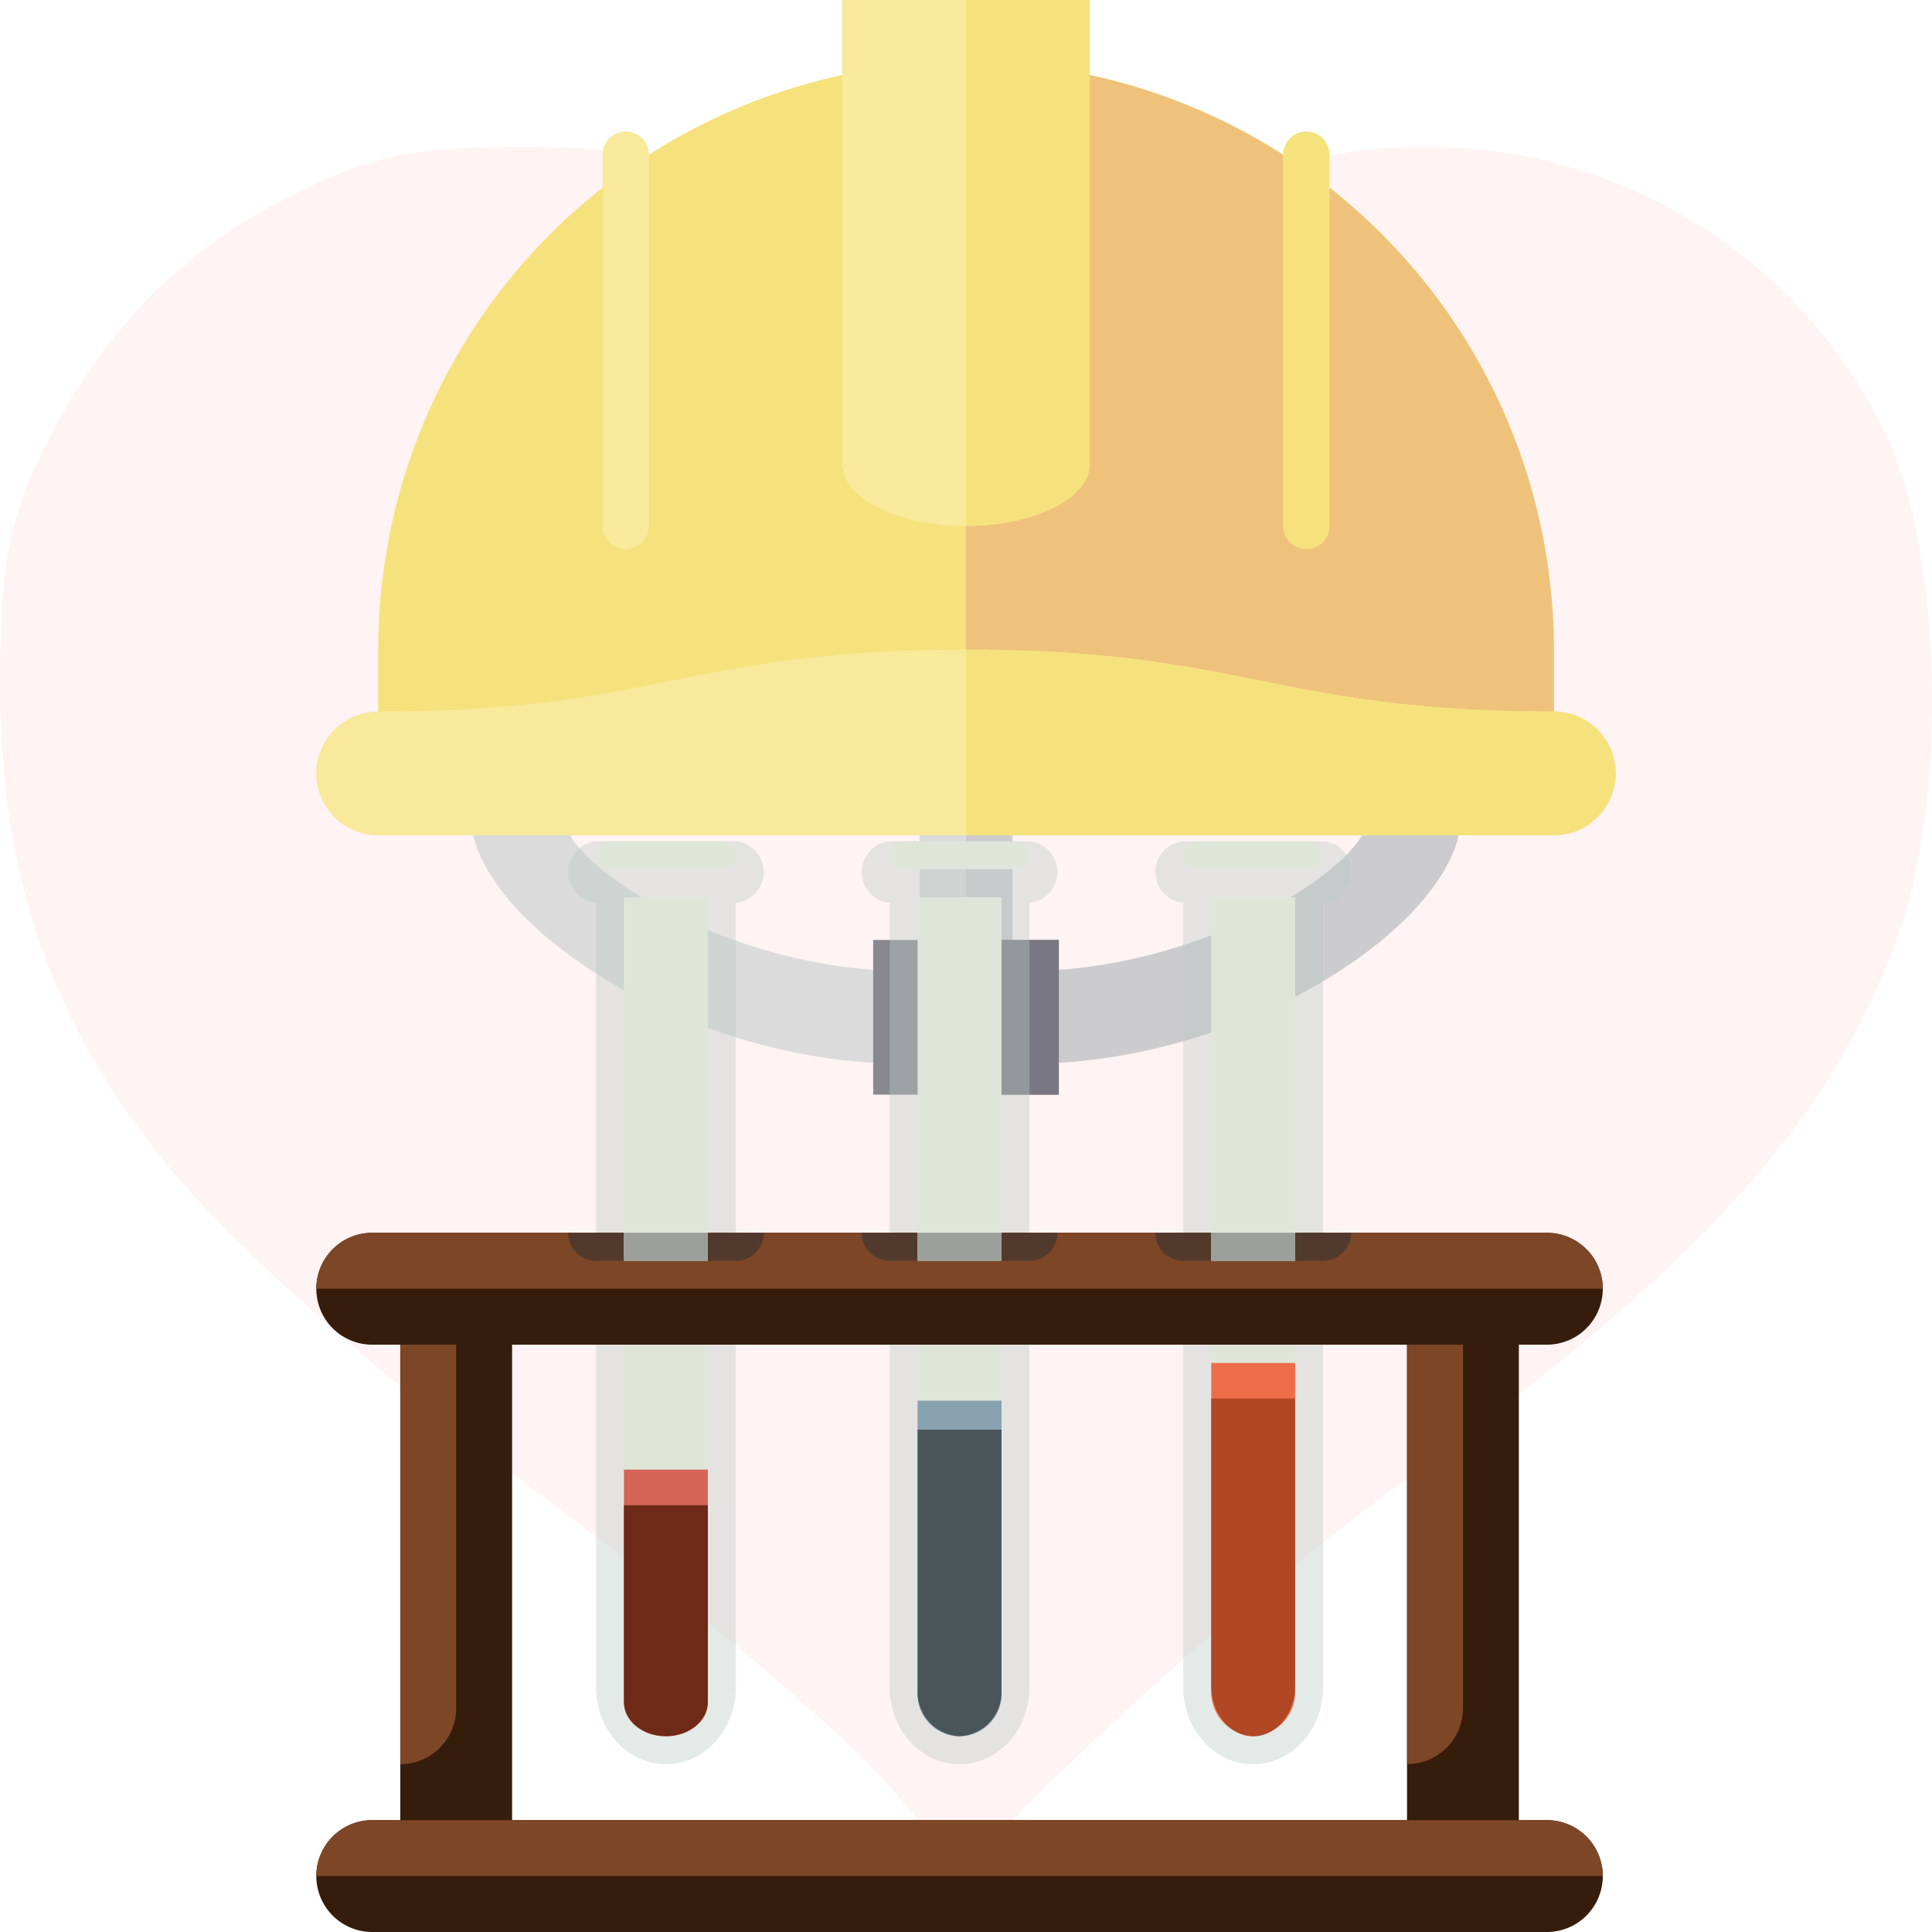 <svg id="Layer_1" data-name="Layer 1" xmlns="http://www.w3.org/2000/svg" viewBox="0 0 200 200"><defs><style>.cls-1{opacity:0.05;}.cls-2{fill:red;}.cls-3{fill:#dbdbdb;}.cls-4{fill:#ccccce;}.cls-5{fill:#88888f;}.cls-6{fill:#797781;}.cls-7{fill:#bdcbc7;opacity:0.4;}.cls-8{fill:#e0e5da;}.cls-9{fill:#ed6d4a;}.cls-10{fill:#b14724;}.cls-11{fill:#88a1af;}.cls-12{fill:#495559;}.cls-13{fill:#d46456;}.cls-14{fill:#6f2917;}.cls-15{fill:#361c0a;}.cls-16{fill:#7c4627;}.cls-17{fill:#513a2b;}.cls-18{fill:#9ba09a;}.cls-19{fill:#f6e27d;}.cls-20{fill:#efc27b;}.cls-21{fill:#f8e99b;}</style></defs><title>Artboard 1</title><g id="layer1" class="cls-1"><path id="path2417" class="cls-2" d="M92.123,184.933c-4.3-4.824-15.053-14.228-23.886-20.9-26.17-19.763-29.732-22.623-40.357-32.407C8.291,113.59-.028,95.469,0,70.9.014,58.9.832,54.281,4.191,47.21c5.7-12,14.094-20.909,24.827-26.361,7.6-3.861,11.351-5.577,24.045-5.647,13.279-.073,16.075,1.475,23.886,5.766,9.508,5.223,19.294,16.386,21.317,24.316l1.249,4.9,3.081-6.745c17.411-38.117,73-37.546,92.344.947,6.137,12.211,6.811,38.285,1.369,52.973-7.1,19.159-20.431,33.766-51.252,56.149-20.213,14.679-43.089,36.889-44.681,40.009C98.527,197.136,100.287,194.082,92.123,184.933Z"/></g><rect class="cls-3" x="95.196" y="86.096" width="9.608" height="12.81"/><rect class="cls-4" x="100" y="86.096" width="4.804" height="12.81"/><path class="cls-3" d="M93.595,110.116c-23.013,0-44.836-15-44.836-25.621h9.608c0,5.31,17.527,16.013,35.229,16.013v9.608Z"/><path class="cls-4" d="M151.242,84.495c0,10.621-21.824,25.621-44.836,25.621v-9.608c17.7,0,35.229-10.7,35.229-16.013h9.608Z"/><rect class="cls-5" x="90.392" y="97.305" width="19.216" height="16.013"/><rect class="cls-6" x="100" y="97.305" width="9.608" height="16.013"/><path id="_Compound_Path_" data-name="&lt;Compound Path&gt;" class="cls-7" d="M139.865,90.275a3.05,3.05,0,0,1-2.9,3.185v81.208c0,4.4-3.24,7.962-7.238,7.962s-7.238-3.564-7.238-7.962V93.46a3.2,3.2,0,0,1,0-6.369h14.476A3.05,3.05,0,0,1,139.865,90.275Zm-33.294-3.185H92.1a3.2,3.2,0,0,0,0,6.369v81.208c0,4.4,3.24,7.962,7.238,7.962s7.238-3.564,7.238-7.962V93.46a3.2,3.2,0,0,0,0-6.369Zm-30.4,0H61.7a3.2,3.2,0,0,0,0,6.369v81.208c0,4.4,3.24,7.962,7.238,7.962s7.238-3.564,7.238-7.962V93.46a3.2,3.2,0,0,0,0-6.369Z"/><path id="_Compound_Path_2" data-name="&lt;Compound Path&gt;" class="cls-8" d="M129.732,179.734h0a4.343,4.343,0,0,1-4.343-4.343V133.412h8.685v41.979A4.343,4.343,0,0,1,129.732,179.734Zm-26.056-4.343V133.412H94.99v41.979a4.343,4.343,0,0,0,4.343,4.343h0A4.343,4.343,0,0,0,103.676,175.392Zm-30.4,0V133.412H64.592v41.979a4.343,4.343,0,0,0,4.343,4.343h0A4.343,4.343,0,0,0,73.277,175.392Z"/><path id="_Path_" data-name="&lt;Path&gt;" class="cls-9" d="M129.732,179.734h0a4.606,4.606,0,0,1-4.343-4.83V141.091h8.685V174.9A4.606,4.606,0,0,1,129.732,179.734Z"/><path id="_Path_2" data-name="&lt;Path&gt;" class="cls-10" d="M129.732,179.734h0c-2.4,0-4.343-2.348-4.343-5.244V144.773h8.685V174.49C134.074,177.386,132.13,179.734,129.732,179.734Z"/><path id="_Path_3" data-name="&lt;Path&gt;" class="cls-11" d="M99.333,179.734h0a4.343,4.343,0,0,1-4.343-4.343v-30.4h8.685v30.4A4.343,4.343,0,0,1,99.333,179.734Z"/><path id="_Path_4" data-name="&lt;Path&gt;" class="cls-12" d="M99.333,179.734h0a4.566,4.566,0,0,1-4.343-4.76V148h8.685v26.974A4.566,4.566,0,0,1,99.333,179.734Z"/><path id="_Path_5" data-name="&lt;Path&gt;" class="cls-13" d="M68.934,179.734h0c-2.4,0-4.343-1.545-4.343-3.45V152.136h8.685v24.148C73.277,178.19,71.333,179.734,68.934,179.734Z"/><path id="_Path_6" data-name="&lt;Path&gt;" class="cls-14" d="M68.934,179.734h0c-2.4,0-4.343-1.606-4.343-3.587V155.818h8.685v20.329C73.277,178.128,71.333,179.734,68.934,179.734Z"/><path id="_Compound_Path_3" data-name="&lt;Compound Path&gt;" class="cls-15" d="M160.13,188.42h-2.9V139.2h2.9a5.79,5.79,0,1,0,0-11.58H38.536a5.79,5.79,0,0,0,0,11.58h2.9V188.42h-2.9a5.79,5.79,0,0,0-5.79,5.79h0a5.79,5.79,0,0,0,5.79,5.79H160.13a5.79,5.79,0,0,0,5.79-5.79h0A5.79,5.79,0,0,0,160.13,188.42Zm-107.119,0V139.2h92.644V188.42Z"/><path id="_Compound_Path_4" data-name="&lt;Compound Path&gt;" class="cls-16" d="M38.536,188.42H160.13a5.79,5.79,0,0,1,5.79,5.79H32.745A5.79,5.79,0,0,1,38.536,188.42Zm2.9-5.79h0V139.2h5.79v37.636A5.79,5.79,0,0,1,41.431,182.629Zm110.014-5.79V139.2h-5.79v43.427h0A5.79,5.79,0,0,0,151.445,176.839ZM38.536,127.622H160.13a5.79,5.79,0,0,1,5.79,5.79H32.745A5.79,5.79,0,0,1,38.536,127.622Z"/><path id="_Compound_Path_5" data-name="&lt;Compound Path&gt;" class="cls-17" d="M76.172,130.517H61.7a2.9,2.9,0,0,1-2.9-2.9H79.067A2.9,2.9,0,0,1,76.172,130.517Zm33.294-2.9H89.2a2.9,2.9,0,0,0,2.9,2.9h14.476A2.9,2.9,0,0,0,109.466,127.622Zm30.4,0H119.6a2.9,2.9,0,0,0,2.9,2.9h14.476A2.9,2.9,0,0,0,139.865,127.622Z"/><path id="_Compound_Path_6" data-name="&lt;Compound Path&gt;" class="cls-8" d="M73.277,130.517H64.592V92.881h8.685Zm1.448-43.427H63.144A1.448,1.448,0,0,0,61.7,88.538h0a1.448,1.448,0,0,0,1.448,1.448h11.58a1.448,1.448,0,0,0,1.448-1.448h0A1.448,1.448,0,0,0,74.725,87.091Zm28.951,5.79H94.99v37.636h8.685Zm1.448-5.79H93.543A1.448,1.448,0,0,0,92.1,88.538h0a1.448,1.448,0,0,0,1.448,1.448h11.58a1.448,1.448,0,0,0,1.448-1.448h0A1.448,1.448,0,0,0,105.123,87.091Zm28.951,5.79h-8.685v37.636h8.685Zm1.448-5.79h-11.58a1.448,1.448,0,0,0-1.448,1.448h0a1.448,1.448,0,0,0,1.448,1.448h11.58a1.448,1.448,0,0,0,1.448-1.448h0A1.448,1.448,0,0,0,135.522,87.091Z"/><path id="_Compound_Path_7" data-name="&lt;Compound Path&gt;" class="cls-18" d="M73.277,130.517H64.592v-2.9h8.685Zm30.4-2.9H94.99v2.9h8.685Zm30.4,0h-8.685v2.9h8.685Z"/><path class="cls-19" d="M100,6.405A60.849,60.849,0,0,0,39.151,67.255v9.608h121.7V67.255A60.849,60.849,0,0,0,100,6.405Z"/><path class="cls-20" d="M160.849,67.255A60.849,60.849,0,0,0,100,6.405V76.862h60.849Z"/><path class="cls-21" d="M87.19,0V48.039c0,3.538,5.736,6.405,12.81,6.405s12.81-2.868,12.81-6.405V0Z"/><path class="cls-21" d="M64.771,56.846a2.4,2.4,0,0,1-2.4-2.4V16.013a2.4,2.4,0,0,1,4.8,0V54.444A2.4,2.4,0,0,1,64.771,56.846Z"/><path class="cls-19" d="M135.229,56.846a2.4,2.4,0,0,1-2.4-2.4V16.013a2.4,2.4,0,0,1,4.8,0V54.444A2.4,2.4,0,0,1,135.229,56.846Z"/><path class="cls-21" d="M160.849,86.47a6.405,6.405,0,0,0,0-12.81c-28.823,0-32.026-6.405-60.849-6.405S67.974,73.66,39.151,73.66a6.405,6.405,0,0,0,0,12.81Z"/><path class="cls-19" d="M100,0V54.444c7.075,0,12.81-2.868,12.81-6.405V0Z"/><path class="cls-19" d="M160.849,73.66c-28.823,0-32.026-6.405-60.849-6.405V86.47h60.849a6.405,6.405,0,1,0,0-12.81Z"/></svg>